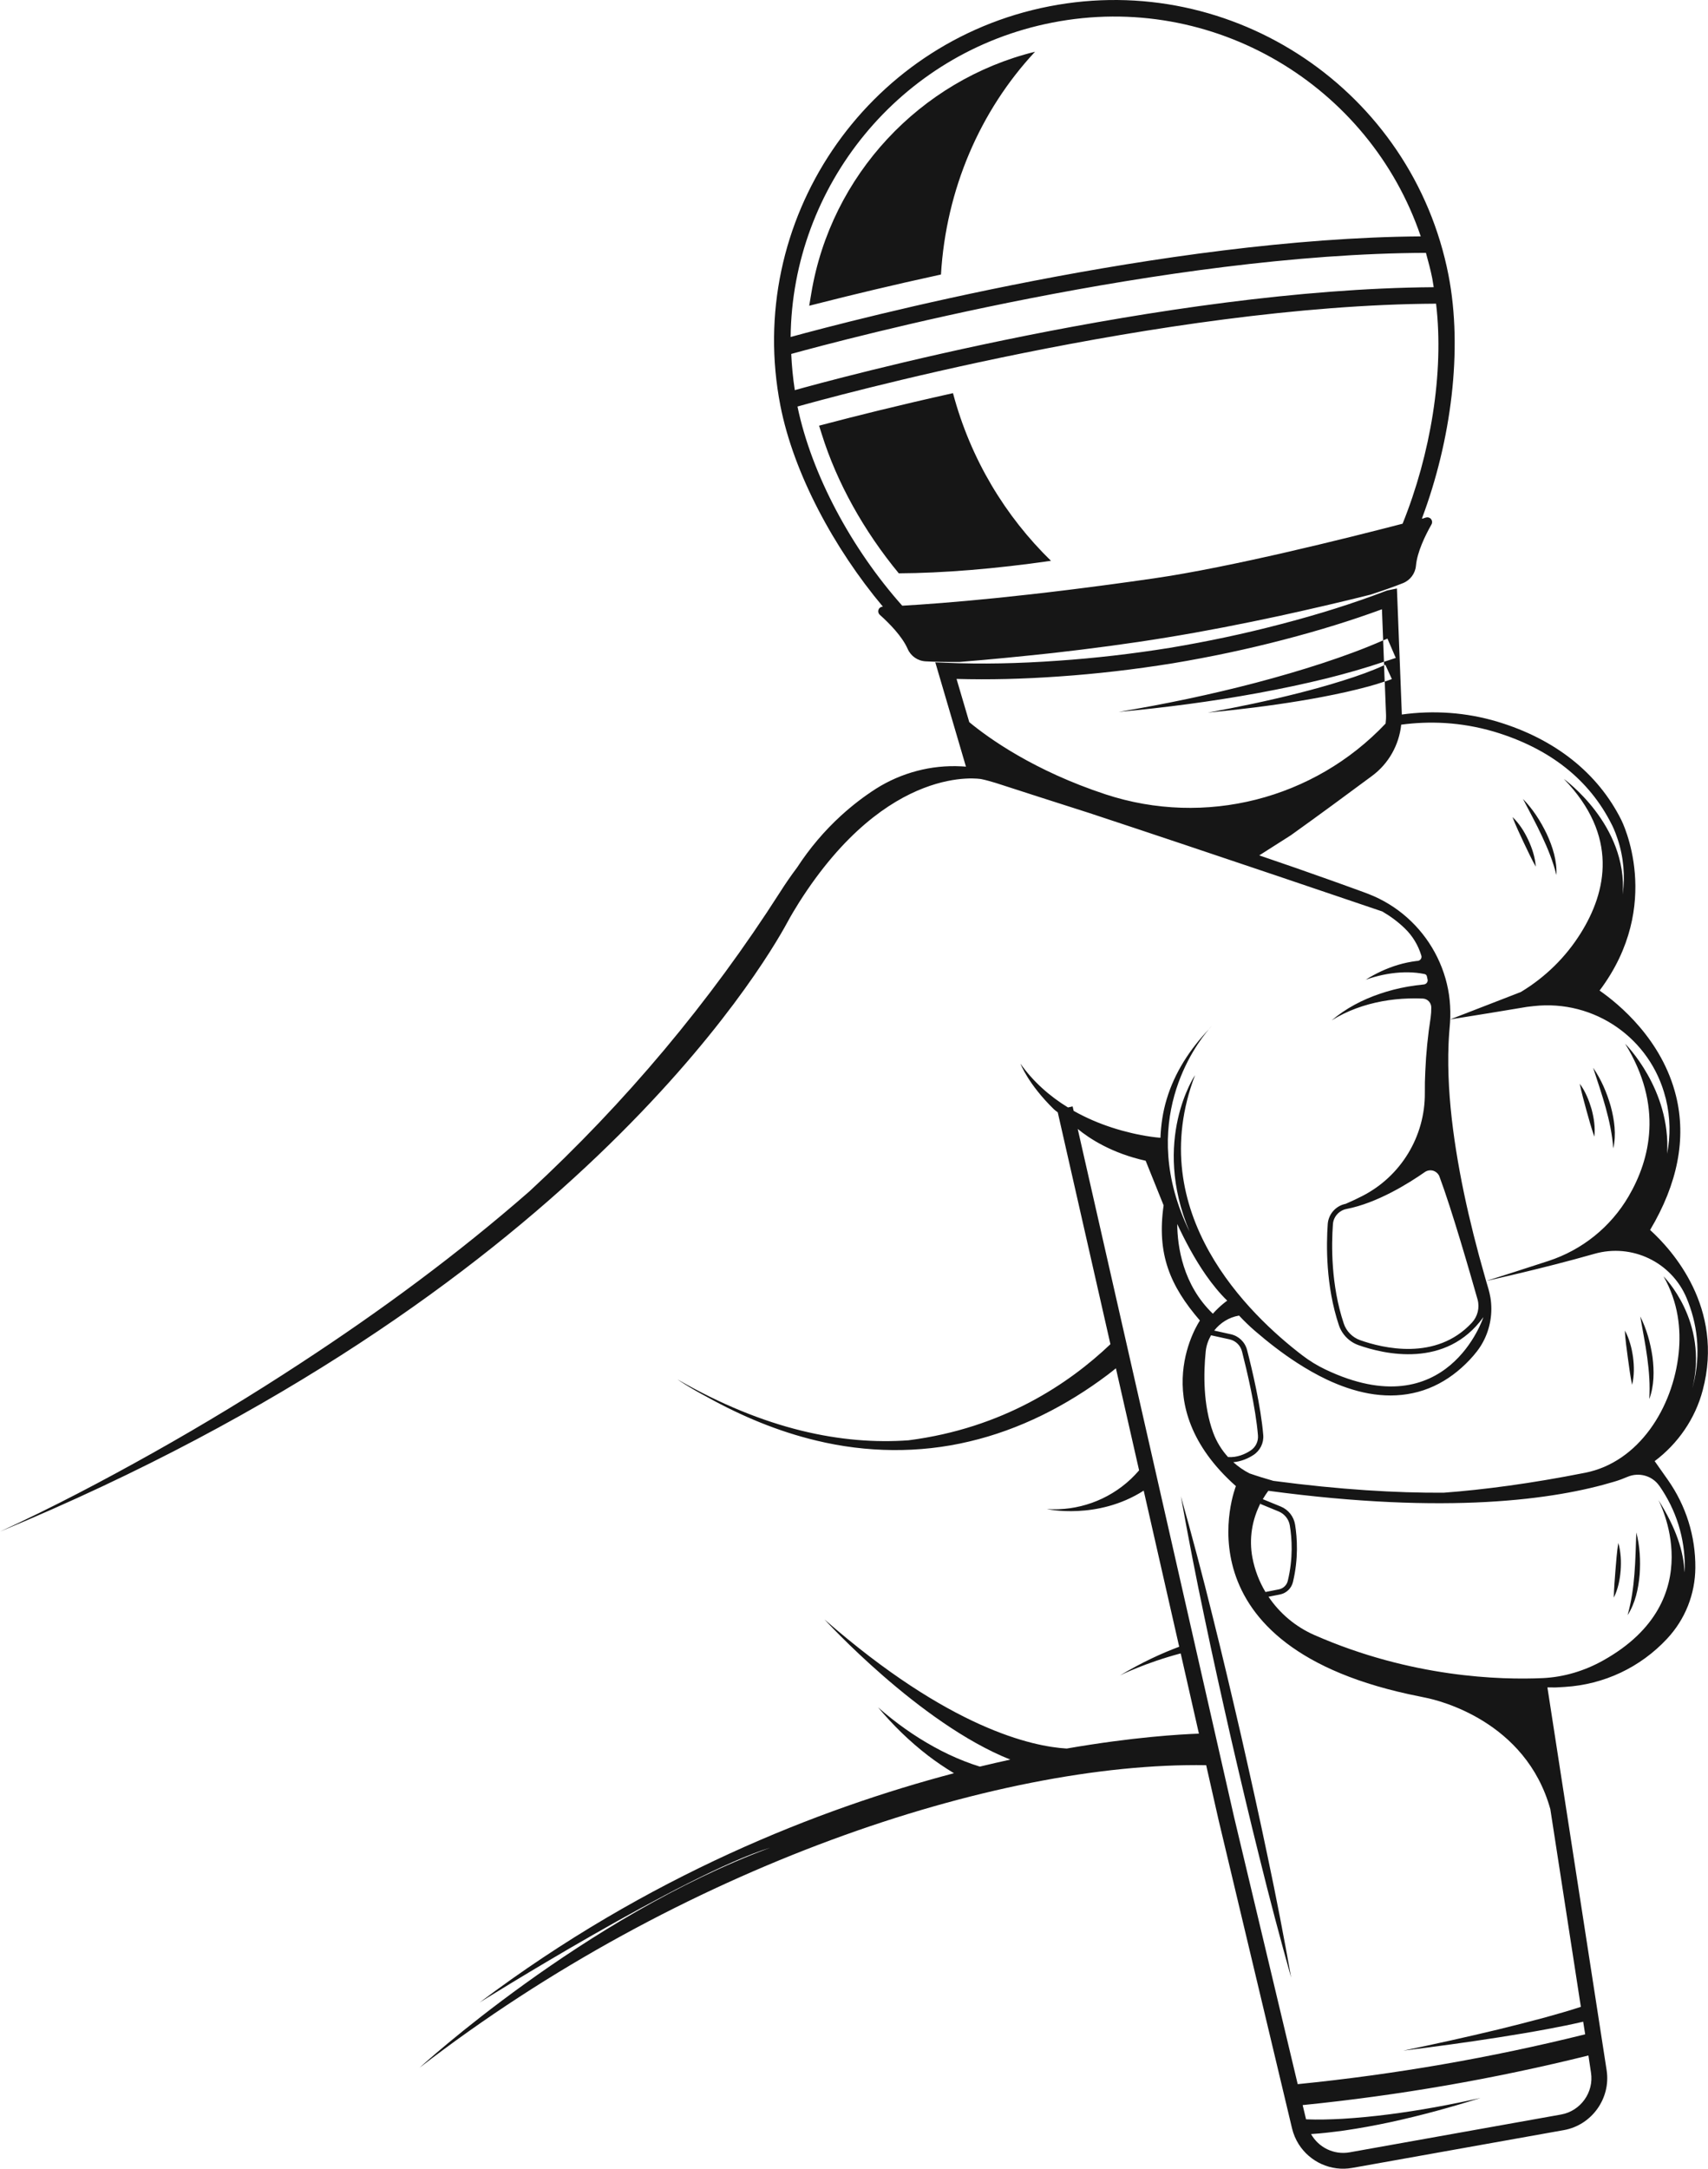 <svg version="1.1" id="图层_1" x="0px" y="0px" width="83.143px" height="105.542px" viewBox="0 0 83.143 105.542" enable-background="new 0 0 83.143 105.542" xml:space="preserve" xmlns="http://www.w3.org/2000/svg" xmlns:xlink="http://www.w3.org/1999/xlink" xmlns:xml="http://www.w3.org/XML/1998/namespace">
  <path fill="#161616" d="M79.561,76.612c-0.053,0.67-0.146,1.331-0.332,1.993c0.379-0.586,0.525-1.288,0.587-1.974
	c0.049-0.688,0.012-1.384-0.163-2.051C79.628,75.268,79.615,75.942,79.561,76.612z M77.241,53.335
	c-0.092-0.207-0.2-0.408-0.342-0.591c0.091,0.448,0.213,0.869,0.327,1.296c0.121,0.424,0.231,0.848,0.385,1.278
	c0.05-0.456-0.021-0.912-0.138-1.347C77.408,53.754,77.336,53.541,77.241,53.335z M58.877,50.042
	c0.002-0.001,0.004-0.002,0.004-0.002c0.005-0.004,0.006-0.006,0.009-0.009C58.885,50.036,58.883,50.038,58.877,50.042z
	 M58.975,49.938c-0.032,0.035-0.063,0.068-0.096,0.104c-0.01,0.011-0.023,0.031-0.035,0.044c0.035-0.038,0.065-0.08,0.104-0.116
	C58.963,49.947,58.975,49.938,58.975,49.938z M42.952,29.525c-0.079,0.013-0.153,0.058-0.183,0.137
	c-0.038,0.088-0.014,0.194,0.06,0.26c0.459,0.41,1.089,1.049,1.356,1.66c0.152,0.35,0.49,0.584,0.873,0.603
	c0.391,0.02,0.941,0.037,1.665,0.029c1.506-0.12,3.007-0.271,4.504-0.431c1.862-0.212,3.722-0.454,5.571-0.759
	c1.845-0.3,3.686-0.663,5.519-1.057c1.468-0.323,2.938-0.66,4.4-1.028c0.689-0.223,1.21-0.414,1.575-0.559
	c0.354-0.14,0.601-0.469,0.635-0.85c0.059-0.664,0.451-1.471,0.755-2.007c0.048-0.086,0.037-0.19-0.024-0.266
	c-0.063-0.071-0.16-0.097-0.248-0.069c-0.011,0.004-0.023,0.006-0.037,0.011c-0.043,0.015-0.087,0.03-0.133,0.045
	c0.002-0.004,0.003-0.008,0.004-0.013c-0.008,0.004-0.021,0.007-0.029,0.008c1.425-3.791,2.002-8.222,1.296-11.846
	C68.759,4.428,60.039-1.442,51.073,0.309C42.107,2.06,36.237,10.777,37.989,19.745c0.643,3.294,2.618,6.955,4.99,9.78
	C42.971,29.524,42.961,29.524,42.952,29.525z M51.227,1.099c7.826-1.528,15.438,3.055,17.933,10.405
	c-12.444,0.09-27.571,4.047-30.673,4.896C38.562,9.081,43.769,2.555,51.227,1.099z M38.516,17.225
	c2.614-0.721,18.231-4.879,30.896-4.919c0.112,0.409,0.225,0.819,0.309,1.244c0.026,0.14,0.048,0.284,0.07,0.427
	c-13.171,0.093-29.354,4.521-31.101,5.01C38.599,18.396,38.543,17.81,38.516,17.225z M69.906,14.779
	c0.399,3.366-0.271,7.341-1.63,10.708c-2.744,0.713-8.373,2.12-12.096,2.659c-6.147,0.89-10.192,1.214-12.26,1.332
	c-2.459-2.762-4.407-6.367-5.1-9.693C40.044,19.44,56.584,14.85,69.906,14.779z M65.373,33.122
	c-0.715,0.225-1.438,0.427-2.165,0.611c-1.456,0.369-2.933,0.678-4.415,0.948c1.5-0.144,3.001-0.325,4.493-0.572
	c0.747-0.124,1.491-0.263,2.235-0.43c0.371-0.084,0.74-0.174,1.111-0.275c0.259-0.072,0.514-0.149,0.772-0.235l-0.031-0.792
	c-0.289,0.138-0.622,0.269-0.943,0.388C66.082,32.893,65.73,33.011,65.373,33.122z M77.865,48.208
	c3.147-4.188,1.075-8.266,1.058-8.302c-1.142-2.288-3.229-3.942-6.037-4.786c-1.514-0.452-3.097-0.561-4.649-0.346
	c0.001-0.007,0.001-0.013,0.002-0.021L68,28.639l-0.439,0.09l-0.07,0.02c-1.596,0.61-3.294,1.148-5.194,1.64
	c-1.716,0.45-3.514,0.832-5.346,1.138c-1.835,0.295-3.662,0.505-5.434,0.627c-1.955,0.14-3.74,0.173-5.453,0.102l-0.535-0.021
	l1.492,5.076c-0.077-0.005-0.155-0.014-0.233-0.016c-0.727-0.037-1.456,0.038-2.156,0.224c-0.703,0.185-1.373,0.475-1.989,0.865
	c-0.602,0.385-1.168,0.824-1.696,1.304c-0.818,0.746-1.537,1.597-2.141,2.524c-0.309,0.412-0.586,0.816-0.828,1.197
	c-3.424,5.358-7.541,10.259-12.207,14.571c-3.491,3.052-7.235,5.81-11.12,8.35c-2.341,1.536-4.734,2.987-7.179,4.361
	c-2.442,1.369-4.925,2.677-7.471,3.847c0.246-0.109,0.486-0.224,0.729-0.335c-0.473,0.221-0.729,0.335-0.729,0.335
	c27.699-11.485,37.12-27.425,38.32-29.639c0.178-0.329,0.376-0.663,0.576-0.979c4.34-6.833,8.868-6.004,8.868-6.004
	c0.235,0.047,0.474,0.118,0.715,0.19c1.134,0.368,2.808,0.907,4.551,1.463c5.857,1.933,13.837,4.647,14.256,4.789
	c0.394,0.229,0.761,0.5,1.088,0.815c0.384,0.368,0.659,0.823,0.813,1.332c0.019,0.058,0.009,0.12-0.025,0.17
	c-0.035,0.048-0.088,0.082-0.146,0.088c-0.024,0.002-0.045,0.003-0.068,0.006c-0.302,0.038-0.597,0.1-0.88,0.184
	c-0.57,0.169-1.103,0.422-1.588,0.726c0.542-0.19,1.102-0.312,1.653-0.348c0.278-0.017,0.557-0.016,0.824,0.013
	c0.135,0.014,0.267,0.035,0.396,0.062c0.05,0.012,0.091,0.051,0.103,0.103c0.014,0.049,0.022,0.104,0.034,0.154
	c0.015,0.058,0.002,0.118-0.035,0.166c-0.034,0.047-0.089,0.077-0.146,0.082c-0.271,0.025-0.533,0.063-0.799,0.108
	c-0.452,0.081-0.896,0.193-1.328,0.341c-0.864,0.29-1.679,0.719-2.356,1.297c0.755-0.474,1.598-0.769,2.454-0.928
	c0.428-0.078,0.858-0.124,1.291-0.136c0.229-0.008,0.462-0.007,0.689,0.004c0.227,0.011,0.404,0.196,0.411,0.42
	c0.002,0.181-0.009,0.354-0.031,0.508c-0.135,0.859-0.224,1.742-0.26,2.608c-0.018,0.347-0.026,0.708-0.022,1.063
	c0.013,2.107-1.162,4.045-3.036,5.006c-0.254,0.131-0.527,0.26-0.818,0.385c-0.479,0.094-0.836,0.498-0.873,0.982
	c-0.071,1.016-0.1,3.006,0.543,4.926c0.039,0.12,0.096,0.232,0.162,0.339c0.186,0.288,0.461,0.512,0.784,0.627
	c1.238,0.44,4.267,1.167,6.089-1.361c0,0-1.739,5.386-7.689,2.55c-0.397-0.188-0.774-0.42-1.123-0.687
	c-2.578-1.967-7.776-6.943-5.225-13.64c0,0-2.146,3.167-0.264,7.625c-2.589-5.303,0.293-9.106,0.941-9.861
	c-0.92,0.964-1.672,2.113-2.057,3.404c-0.186,0.61-0.279,1.245-0.305,1.882c-0.621-0.054-1.265-0.182-1.881-0.353
	c-0.643-0.179-1.27-0.411-1.868-0.707c-0.16-0.078-0.319-0.162-0.476-0.251l-0.049-0.216l-0.227,0.05
	c-0.896-0.548-1.7-1.261-2.313-2.131c0,0,0.369,0.991,1.628,2.22c0.022,0.02,0.088,0.075,0.188,0.15l2.563,11.283
	c-2.02,1.923-5.231,4.087-9.829,4.677c-3.213,0.231-6.974-0.503-11.245-2.963c0,0,0.522,0.37,1.44,0.855
	c1.676,0.931,3.457,1.678,5.332,2.124c2.416,0.584,4.985,0.626,7.431,0.042c2.449-0.574,4.74-1.741,6.743-3.251
	c0.134-0.101,0.263-0.206,0.395-0.312l1.129,4.968c-0.129,0.147-0.263,0.292-0.406,0.426c-1.102,1.033-2.581,1.56-4.087,1.457
	c0,0,2.459,0.549,4.717-0.897l1.728,7.598c-0.862,0.319-1.825,0.767-2.884,1.396c0,0,1.234-0.615,2.957-1.072l0.887,3.905
	c-0.885,0.032-3.188,0.161-6.436,0.725c-1.661-0.097-5.705-0.961-11.789-6.281c0,0,4.615,5.059,9.044,6.819
	c-0.481,0.104-0.975,0.219-1.484,0.341c-0.25-0.076-0.503-0.165-0.751-0.263c-0.506-0.197-1.003-0.432-1.482-0.698
	c-0.966-0.53-1.878-1.182-2.721-1.923c0.72,0.861,1.532,1.655,2.438,2.352c0.4,0.306,0.82,0.589,1.257,0.854
	c-6.534,1.724-14.889,4.983-23.087,11.156c0,0,9.981-6.256,14.137-7.53c-9.067,3.375-17.067,10.708-17.067,10.708
	c12.658-9.778,28.063-14.891,38.294-14.725l0.607,2.68l3.572,14.992c0.068,0.284,0.181,0.546,0.329,0.78
	c0.545,0.854,1.564,1.334,2.609,1.146l10.298-1.839c1.357-0.243,2.289-1.548,2.079-2.912l-2.883-18.633
	c0.135,0.001,0.265,0.002,0.402,0.003l0.438-0.025c1.913-0.116,3.685-0.949,4.989-2.351c0.876-0.938,1.363-2.163,1.372-3.448
	c0.012-1.54-0.455-3.021-1.337-4.278l-0.643-0.913c1.131-0.848,1.975-2.062,2.34-3.453c1.063-4.008-1.498-6.832-2.562-7.796
	c1.344-2.259,1.771-4.449,1.263-6.517C80.913,50.592,78.799,48.857,77.865,48.208z M71.649,64.372
	c-1.74,1.877-4.342,1.24-5.449,0.846c-0.366-0.132-0.666-0.435-0.787-0.805c-0.629-1.878-0.601-3.829-0.529-4.826
	c0.023-0.37,0.299-0.68,0.663-0.75c1.495-0.289,3.03-1.25,3.813-1.797c0.117-0.082,0.271-0.106,0.413-0.063
	c0.104,0.035,0.196,0.104,0.255,0.197c0.02,0.029,0.033,0.058,0.044,0.09c0.595,1.59,1.478,4.653,1.854,5.978
	C72.036,63.639,71.931,64.066,71.649,64.372z M53.818,38.659c-3.479-1.146-5.686-2.729-6.635-3.514l-0.62-2.104
	c1.581,0.045,3.226,0.006,5.004-0.121c1.793-0.123,3.645-0.337,5.505-0.637c1.856-0.309,3.679-0.697,5.417-1.151
	c1.732-0.451,3.305-0.937,4.782-1.481l0.059,1.515c0.067-0.031,0.142-0.056,0.209-0.087l0.405,0.939
	c-0.191,0.071-0.382,0.123-0.573,0.188l0.005,0.171c0.021-0.01,0.041-0.018,0.06-0.027l0.318,0.699
	c-0.119,0.046-0.231,0.081-0.347,0.12l0.063,1.613c0.006,0.143-0.005,0.289-0.021,0.431C63.969,38.894,58.663,40.252,53.818,38.659z
	 M57.306,59.569c0.388,0.835,0.857,1.713,1.398,2.488c0.011-0.012,0.019-0.022,0.027-0.033c-0.01,0.011-0.019,0.021-0.027,0.034
	c0.322,0.458,0.666,0.882,1.035,1.24c0,0-0.319,0.215-0.699,0.636C57.575,62.524,57.315,60.665,57.306,59.569z M77.447,100.868
	c0.15,0.955-0.503,1.869-1.456,2.039l-10.293,1.84c-0.767,0.136-1.514-0.238-1.878-0.889c0.545-0.033,1.069-0.1,1.604-0.171
	c0.759-0.11,1.51-0.248,2.251-0.407c1.489-0.322,2.952-0.724,4.396-1.179c-1.478,0.333-2.965,0.606-4.461,0.799
	c-0.746,0.095-1.495,0.169-2.242,0.214c-0.597,0.033-1.209,0.052-1.791,0.027l-0.166-0.693c4.688-0.471,9.338-1.28,13.911-2.414
	L77.447,100.868z M76.954,97.667c-0.574,0.189-1.181,0.36-1.771,0.524c-0.755,0.204-1.515,0.396-2.275,0.582
	c-1.525,0.368-3.062,0.706-4.6,1.025c1.56-0.193,3.116-0.406,4.674-0.65c0.777-0.122,1.555-0.252,2.328-0.396
	c0.589-0.111,1.166-0.224,1.757-0.363l0.097,0.615c-4.601,1.143-9.276,1.953-13.994,2.425l-3.102-13.019l-7.606-33.468
	c0.576,0.473,1.659,1.182,3.307,1.548l0.874,2.171c-0.339,2.375,0.313,3.916,1.767,5.605c0,0-2.774,4.041,1.752,8.059
	c0,0-3.146,7.858,8.967,10.241c0.092,0.018,0.188,0.04,0.28,0.059c0.583,0.116,4.861,1.115,6.059,5.421L76.954,97.667z
	 M58.951,64.984l0.904,0.199c0.296,0.065,0.527,0.292,0.604,0.587c0.24,0.94,0.664,2.723,0.777,4.087
	c0.024,0.296-0.115,0.58-0.367,0.741c-0.26,0.17-0.645,0.342-1.089,0.313c-0.312-0.343-0.561-0.744-0.725-1.191
	c-0.493-1.342-0.472-2.883-0.362-3.953C58.721,65.483,58.817,65.219,58.951,64.984z M62.248,73.56
	c0.281,0.118,0.489,0.375,0.538,0.678c0.104,0.625,0.169,1.598-0.099,2.698c-0.049,0.208-0.219,0.37-0.428,0.412l-0.658,0.13
	c-0.301-0.503-0.518-1.063-0.633-1.66c-0.177-0.935-0.021-1.877,0.413-2.699l-0.026,0.073L62.248,73.56z M82.013,76.293
	c0,0.078-0.005,0.154-0.012,0.232c-0.038-1-0.411-2.17-1.277-3.529c0,0,2.629,4.846-2.684,7.813
	c-0.899,0.504-1.907,0.811-2.938,0.859c-2.058,0.093-6.394-0.023-11.114-2.093c-0.923-0.405-1.693-1.057-2.239-1.867l0.562-0.111
	c0.31-0.063,0.555-0.299,0.627-0.604c0.275-1.143,0.208-2.152,0.104-2.798c-0.064-0.391-0.328-0.724-0.693-0.875l-0.878-0.36
	c0.083-0.14,0.171-0.277,0.269-0.408c8.74,1.177,13.967,0.422,16.839-0.444c0.223-0.066,0.439-0.146,0.65-0.237
	c0.553-0.234,1.2-0.054,1.542,0.438l0.003,0.001C81.596,73.486,82.024,74.859,82.013,76.293z M79.11,50.796
	c1.868,3.024,1.218,5.629,0.168,7.426c-0.872,1.492-2.26,2.608-3.9,3.144c-1.038,0.338-2.316,0.751-3.033,0.974
	c0.002,0,2.763-0.605,5.271-1.321c1.822-0.519,3.747,0.401,4.482,2.146c0.498,1.186,0.749,2.656,0.297,4.354
	c-0.002,0.013-0.009,0.021-0.009,0.034c0.793-3.268-1.406-5.435-1.406-5.435c0.719,1.266,0.856,2.572,0.735,3.741
	c-0.277,2.647-1.938,5.301-4.552,5.816c-2.668,0.529-4.952,0.825-6.889,0.971c-2.309,0.013-5.043-0.147-8.274-0.575
	c-0.003,0-0.006-0.001-0.008,0c-0.39-0.111-0.778-0.23-1.166-0.364c-0.286-0.146-0.551-0.33-0.79-0.546
	c0.394-0.035,0.732-0.19,0.973-0.347c0.33-0.212,0.517-0.588,0.483-0.98c-0.114-1.381-0.54-3.179-0.785-4.129
	c-0.099-0.388-0.404-0.686-0.795-0.771l-0.806-0.179c0.293-0.376,0.716-0.646,1.207-0.729c0.002,0,0.002-0.001,0.002-0.001
	c0.25,0.266,0.508,0.518,0.781,0.752c0.644,0.554,1.313,1.075,2.028,1.538c0.002,0.003,0.004,0.002,0.006,0.004
	c0.469,0.304,0.958,0.584,1.468,0.826c0.644,0.302,1.32,0.542,2.026,0.671c0.706,0.128,1.439,0.138,2.149-0.016
	c0.711-0.149,1.381-0.466,1.959-0.898c0.291-0.215,0.558-0.458,0.807-0.72c0.243-0.259,0.48-0.545,0.655-0.876
	c0.35-0.65,0.479-1.419,0.359-2.152c-0.05-0.294-0.134-0.553-0.212-0.813c-0.021-0.073-0.044-0.146-0.063-0.223l-0.282-1.011
	c-0.362-1.348-0.683-2.708-0.936-4.08c-0.253-1.37-0.444-2.751-0.524-4.14c-0.038-0.691-0.051-1.387-0.022-2.079
	c0.013-0.349,0.042-0.68,0.072-1.041c0.025-0.362,0.018-0.728-0.018-1.09c-0.146-1.448-0.827-2.832-1.877-3.841
	c-0.522-0.507-1.132-0.918-1.802-1.215c-0.336-0.148-0.669-0.258-0.996-0.38l-0.99-0.357c-1.196-0.427-2.397-0.846-3.604-1.255
	l1.536-0.978c1.319-0.941,2.878-2.091,3.956-2.891c0.809-0.599,1.314-1.508,1.418-2.493c1.355-0.179,2.87-0.143,4.525,0.342
	c2.707,0.813,4.633,2.333,5.728,4.527c0.021,0.038,0.146,0.285,0.28,0.691c0.294,0.881,0.373,1.81,0.248,2.71
	c0.25-3.403-2.866-5.63-2.866-5.63c2.685,2.773,2.083,5.49,0.828,7.501c-0.738,1.185-1.744,2.162-2.922,2.871l-3.438,1.332
	c0,0,1.744-0.275,3.746-0.611c0.111-0.014,0.218-0.025,0.322-0.037c2.956-0.33,5.686,1.568,6.414,4.453
	c0.006,0.017,0.011,0.033,0.015,0.051c0.001,0.006,0.003,0.014,0.005,0.021c0.219,0.897,0.227,1.803,0.059,2.659
	C81.34,53.005,79.11,50.796,79.11,50.796z M79.844,64.067c0.118,0.678,0.253,1.339,0.342,2.004c0.09,0.668,0.142,1.332,0.098,2.018
	c0.244-0.65,0.243-1.371,0.157-2.051C80.34,65.356,80.157,64.685,79.844,64.067z M79.352,65.383
	c-0.063-0.217-0.144-0.431-0.257-0.629c0.023,0.455,0.089,0.89,0.146,1.326c0.063,0.438,0.113,0.872,0.207,1.317
	c0.11-0.443,0.104-0.904,0.045-1.353C79.461,65.823,79.418,65.599,79.352,65.383z M61.13,33.228
	c-2.196,0.576-4.432,1.042-6.68,1.419c2.272-0.209,4.54-0.506,6.792-0.919c1.127-0.208,2.248-0.444,3.364-0.719
	c0.929-0.234,1.842-0.492,2.764-0.804l-0.041-1.04c-0.934,0.412-1.938,0.776-2.933,1.104C63.321,32.622,62.229,32.938,61.13,33.228z
	 M60.417,84.477c-0.452-1.952-0.909-3.9-1.396-5.844c-0.48-1.943-0.992-3.881-1.537-5.812c0.353,1.973,0.735,3.94,1.149,5.9
	c0.408,1.96,0.845,3.915,1.287,5.866c0.451,1.952,0.911,3.902,1.397,5.845c0.479,1.942,0.991,3.881,1.534,5.811
	c-0.351-1.974-0.73-3.939-1.146-5.898C61.297,88.384,60.86,86.43,60.417,84.477z M78.893,75.762
	c-0.019-0.228-0.047-0.452-0.118-0.671c-0.069,0.45-0.101,0.889-0.137,1.328c-0.032,0.439-0.073,0.874-0.08,1.332
	c0.204-0.411,0.295-0.861,0.332-1.312C78.906,76.213,78.911,75.987,78.893,75.762z M77.551,51.964
	c0.212,0.656,0.433,1.293,0.611,1.939c0.179,0.65,0.32,1.302,0.37,1.986c0.153-0.679,0.054-1.391-0.125-2.054
	C78.217,53.172,77.945,52.534,77.551,51.964z M75.763,42.586c0.036-0.694-0.183-1.382-0.472-2.005
	c-0.299-0.621-0.675-1.207-1.156-1.7c0.317,0.609,0.642,1.201,0.926,1.812C75.347,41.302,75.599,41.918,75.763,42.586z
	 M74.758,42.178c-0.029-0.457-0.176-0.896-0.365-1.303c-0.098-0.204-0.204-0.403-0.331-0.59c-0.128-0.187-0.27-0.368-0.437-0.522
	c0.161,0.425,0.354,0.82,0.538,1.221C74.356,41.381,74.534,41.777,74.758,42.178z M39.493,14.273l-0.102,0.607l0.596-0.151
	c1.435-0.365,3.446-0.853,5.818-1.369c0.245-4.14,1.902-7.97,4.579-10.842C44.784,3.898,40.444,8.536,39.493,14.273z M43.752,27.902
	c2.138-0.012,4.667-0.213,7.408-0.609c-2.215-2.159-3.912-4.936-4.77-8.159c-2.685,0.597-4.844,1.142-6.111,1.476l-0.407,0.106
	l0.126,0.401C40.74,23.497,42.061,25.851,43.752,27.902z" class="color c1"/>
</svg>